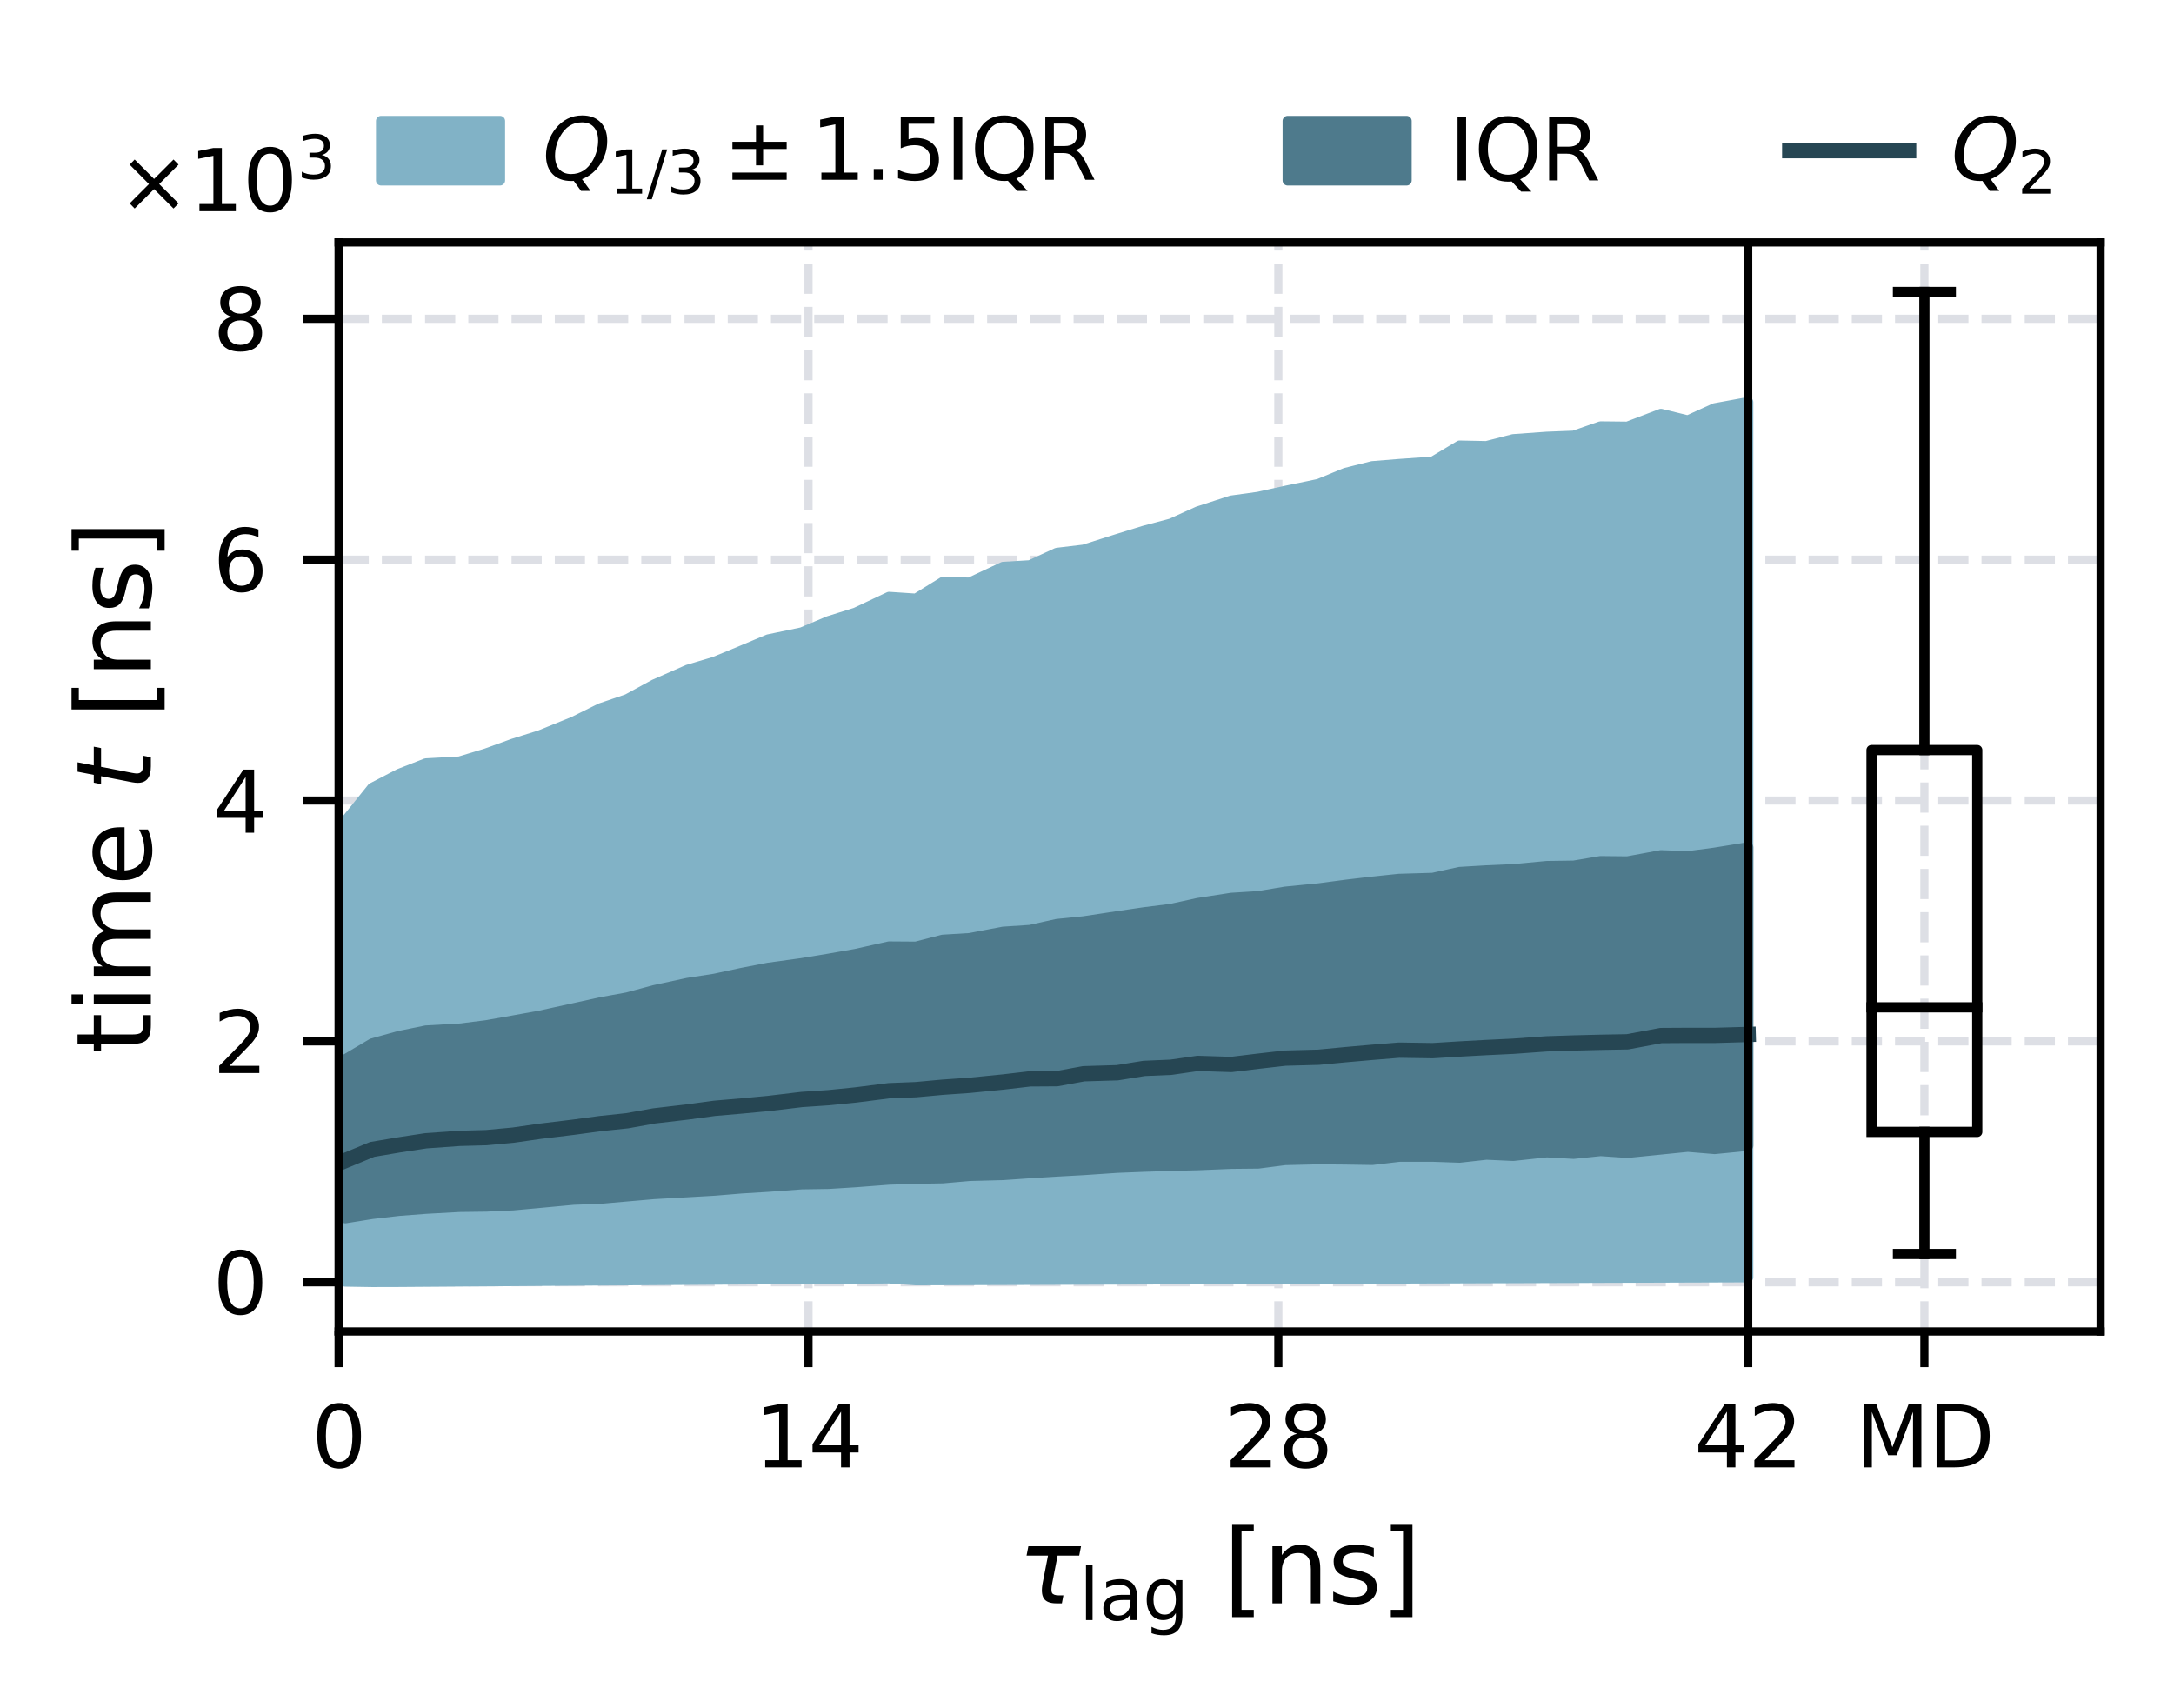 <?xml version="1.0" encoding="utf-8" standalone="no"?>
<!DOCTYPE svg PUBLIC "-//W3C//DTD SVG 1.1//EN"
  "http://www.w3.org/Graphics/SVG/1.1/DTD/svg11.dtd">
<svg xmlns:xlink="http://www.w3.org/1999/xlink" width="213.209pt" height="167.534pt" viewBox="0 0 213.209 167.534" xmlns="http://www.w3.org/2000/svg" version="1.1">
 <defs>
  <style type="text/css">*{stroke-linejoin: round; stroke-linecap: butt}</style>
 </defs>
 <g id="figure_1">
  <g id="patch_1">
   <path d="M 0 167.534 
L 213.209 167.534 
L 213.209 0 
L 0 0 
L 0 167.534 
z
" style="fill: none"/>
  </g>
  <g id="axes_1">
   <g id="patch_2">
    <path d="M 33.209 130.572 
L 206.009 130.572 
L 206.009 23.775 
L 33.209 23.775 
L 33.209 130.572 
z
" style="fill: none"/>
   </g>
   <g id="matplotlib.axis_1">
    <g id="xtick_1">
     <g id="line2d_1">
      <path d="M 33.209 130.572 
L 33.209 23.775 
" clip-path="url(#p382d5f207f)" style="fill: none; stroke-dasharray: 2.96,1.28; stroke-dashoffset: 0; stroke: #dddfe5; stroke-width: 0.8"/>
     </g>
     <g id="line2d_2">
      <defs>
       <path id="med15635153" d="M 0 0 
L 0 3.5 
" style="stroke: #000000; stroke-width: 0.8"/>
      </defs>
      <g>
       <use xlink:href="#med15635153" x="33.209" y="130.572" style="stroke: #000000; stroke-width: 0.8"/>
      </g>
     </g>
     <g id="text_1">
      <!-- 0 -->
      <g transform="translate(30.559 143.901) scale(0.083 -0.083)">
       <defs>
        <path id="DejaVuSans-30" d="M 2034 4250 
Q 1547 4250 1301 3770 
Q 1056 3291 1056 2328 
Q 1056 1369 1301 889 
Q 1547 409 2034 409 
Q 2525 409 2770 889 
Q 3016 1369 3016 2328 
Q 3016 3291 2770 3770 
Q 2525 4250 2034 4250 
z
M 2034 4750 
Q 2819 4750 3233 4129 
Q 3647 3509 3647 2328 
Q 3647 1150 3233 529 
Q 2819 -91 2034 -91 
Q 1250 -91 836 529 
Q 422 1150 422 2328 
Q 422 3509 836 4129 
Q 1250 4750 2034 4750 
z
" transform="scale(0.016)"/>
       </defs>
       <use xlink:href="#DejaVuSans-30"/>
      </g>
     </g>
    </g>
    <g id="xtick_2">
     <g id="line2d_3">
      <path d="M 79.289 130.572 
L 79.289 23.775 
" clip-path="url(#p382d5f207f)" style="fill: none; stroke-dasharray: 2.96,1.28; stroke-dashoffset: 0; stroke: #dddfe5; stroke-width: 0.8"/>
     </g>
     <g id="line2d_4">
      <g>
       <use xlink:href="#med15635153" x="79.289" y="130.572" style="stroke: #000000; stroke-width: 0.8"/>
      </g>
     </g>
     <g id="text_2">
      <!-- 14 -->
      <g transform="translate(73.989 143.901) scale(0.083 -0.083)">
       <defs>
        <path id="DejaVuSans-31" d="M 794 531 
L 1825 531 
L 1825 4091 
L 703 3866 
L 703 4441 
L 1819 4666 
L 2450 4666 
L 2450 531 
L 3481 531 
L 3481 0 
L 794 0 
L 794 531 
z
" transform="scale(0.016)"/>
        <path id="DejaVuSans-34" d="M 2419 4116 
L 825 1625 
L 2419 1625 
L 2419 4116 
z
M 2253 4666 
L 3047 4666 
L 3047 1625 
L 3713 1625 
L 3713 1100 
L 3047 1100 
L 3047 0 
L 2419 0 
L 2419 1100 
L 313 1100 
L 313 1709 
L 2253 4666 
z
" transform="scale(0.016)"/>
       </defs>
       <use xlink:href="#DejaVuSans-31"/>
       <use xlink:href="#DejaVuSans-34" x="63.623"/>
      </g>
     </g>
    </g>
    <g id="xtick_3">
     <g id="line2d_5">
      <path d="M 125.369 130.572 
L 125.369 23.775 
" clip-path="url(#p382d5f207f)" style="fill: none; stroke-dasharray: 2.96,1.28; stroke-dashoffset: 0; stroke: #dddfe5; stroke-width: 0.8"/>
     </g>
     <g id="line2d_6">
      <g>
       <use xlink:href="#med15635153" x="125.369" y="130.572" style="stroke: #000000; stroke-width: 0.8"/>
      </g>
     </g>
     <g id="text_3">
      <!-- 28 -->
      <g transform="translate(120.069 143.901) scale(0.083 -0.083)">
       <defs>
        <path id="DejaVuSans-32" d="M 1228 531 
L 3431 531 
L 3431 0 
L 469 0 
L 469 531 
Q 828 903 1448 1529 
Q 2069 2156 2228 2338 
Q 2531 2678 2651 2914 
Q 2772 3150 2772 3378 
Q 2772 3750 2511 3984 
Q 2250 4219 1831 4219 
Q 1534 4219 1204 4116 
Q 875 4013 500 3803 
L 500 4441 
Q 881 4594 1212 4672 
Q 1544 4750 1819 4750 
Q 2544 4750 2975 4387 
Q 3406 4025 3406 3419 
Q 3406 3131 3298 2873 
Q 3191 2616 2906 2266 
Q 2828 2175 2409 1742 
Q 1991 1309 1228 531 
z
" transform="scale(0.016)"/>
        <path id="DejaVuSans-38" d="M 2034 2216 
Q 1584 2216 1326 1975 
Q 1069 1734 1069 1313 
Q 1069 891 1326 650 
Q 1584 409 2034 409 
Q 2484 409 2743 651 
Q 3003 894 3003 1313 
Q 3003 1734 2745 1975 
Q 2488 2216 2034 2216 
z
M 1403 2484 
Q 997 2584 770 2862 
Q 544 3141 544 3541 
Q 544 4100 942 4425 
Q 1341 4750 2034 4750 
Q 2731 4750 3128 4425 
Q 3525 4100 3525 3541 
Q 3525 3141 3298 2862 
Q 3072 2584 2669 2484 
Q 3125 2378 3379 2068 
Q 3634 1759 3634 1313 
Q 3634 634 3220 271 
Q 2806 -91 2034 -91 
Q 1263 -91 848 271 
Q 434 634 434 1313 
Q 434 1759 690 2068 
Q 947 2378 1403 2484 
z
M 1172 3481 
Q 1172 3119 1398 2916 
Q 1625 2713 2034 2713 
Q 2441 2713 2670 2916 
Q 2900 3119 2900 3481 
Q 2900 3844 2670 4047 
Q 2441 4250 2034 4250 
Q 1625 4250 1398 4047 
Q 1172 3844 1172 3481 
z
" transform="scale(0.016)"/>
       </defs>
       <use xlink:href="#DejaVuSans-32"/>
       <use xlink:href="#DejaVuSans-38" x="63.623"/>
      </g>
     </g>
    </g>
    <g id="xtick_4">
     <g id="line2d_7">
      <path d="M 171.449 130.572 
L 171.449 23.775 
" clip-path="url(#p382d5f207f)" style="fill: none; stroke-dasharray: 2.96,1.28; stroke-dashoffset: 0; stroke: #dddfe5; stroke-width: 0.8"/>
     </g>
     <g id="line2d_8">
      <g>
       <use xlink:href="#med15635153" x="171.449" y="130.572" style="stroke: #000000; stroke-width: 0.8"/>
      </g>
     </g>
     <g id="text_4">
      <!-- 42 -->
      <g transform="translate(166.149 143.901) scale(0.083 -0.083)">
       <use xlink:href="#DejaVuSans-34"/>
       <use xlink:href="#DejaVuSans-32" x="63.623"/>
      </g>
     </g>
    </g>
    <g id="xtick_5">
     <g id="line2d_9">
      <path d="M 188.729 130.572 
L 188.729 23.775 
" clip-path="url(#p382d5f207f)" style="fill: none; stroke-dasharray: 2.96,1.28; stroke-dashoffset: 0; stroke: #dddfe5; stroke-width: 0.8"/>
     </g>
     <g id="line2d_10">
      <g>
       <use xlink:href="#med15635153" x="188.729" y="130.572" style="stroke: #000000; stroke-width: 0.8"/>
      </g>
     </g>
     <g id="text_5">
      <!-- MD -->
      <g transform="translate(181.929 143.901) scale(0.083 -0.083)">
       <defs>
        <path id="DejaVuSans-4d" d="M 628 4666 
L 1569 4666 
L 2759 1491 
L 3956 4666 
L 4897 4666 
L 4897 0 
L 4281 0 
L 4281 4097 
L 3078 897 
L 2444 897 
L 1241 4097 
L 1241 0 
L 628 0 
L 628 4666 
z
" transform="scale(0.016)"/>
        <path id="DejaVuSans-44" d="M 1259 4147 
L 1259 519 
L 2022 519 
Q 2988 519 3436 956 
Q 3884 1394 3884 2338 
Q 3884 3275 3436 3711 
Q 2988 4147 2022 4147 
L 1259 4147 
z
M 628 4666 
L 1925 4666 
Q 3281 4666 3915 4102 
Q 4550 3538 4550 2338 
Q 4550 1131 3912 565 
Q 3275 0 1925 0 
L 628 0 
L 628 4666 
z
" transform="scale(0.016)"/>
       </defs>
       <use xlink:href="#DejaVuSans-4d"/>
       <use xlink:href="#DejaVuSans-44" x="86.279"/>
      </g>
     </g>
    </g>
    <g id="text_6">
     <!-- $\tau_\mathrm{lag}$ [ns] -->
     <g transform="translate(99.809 157.234) scale(0.1 -0.1)">
      <defs>
       <path id="DejaVuSans-Oblique-3c4" d="M 2103 638 
Q 2188 488 2525 488 
L 2800 488 
L 2706 0 
L 2363 0 
Q 1800 0 1600 300 
Q 1403 606 1534 1269 
L 1856 2925 
L 541 2925 
L 653 3500 
L 3881 3500 
L 3769 2925 
L 2444 2925 
L 2113 1234 
Q 2025 781 2103 638 
z
" transform="scale(0.016)"/>
       <path id="DejaVuSans-6c" d="M 603 4863 
L 1178 4863 
L 1178 0 
L 603 0 
L 603 4863 
z
" transform="scale(0.016)"/>
       <path id="DejaVuSans-61" d="M 2194 1759 
Q 1497 1759 1228 1600 
Q 959 1441 959 1056 
Q 959 750 1161 570 
Q 1363 391 1709 391 
Q 2188 391 2477 730 
Q 2766 1069 2766 1631 
L 2766 1759 
L 2194 1759 
z
M 3341 1997 
L 3341 0 
L 2766 0 
L 2766 531 
Q 2569 213 2275 61 
Q 1981 -91 1556 -91 
Q 1019 -91 701 211 
Q 384 513 384 1019 
Q 384 1609 779 1909 
Q 1175 2209 1959 2209 
L 2766 2209 
L 2766 2266 
Q 2766 2663 2505 2880 
Q 2244 3097 1772 3097 
Q 1472 3097 1187 3025 
Q 903 2953 641 2809 
L 641 3341 
Q 956 3463 1253 3523 
Q 1550 3584 1831 3584 
Q 2591 3584 2966 3190 
Q 3341 2797 3341 1997 
z
" transform="scale(0.016)"/>
       <path id="DejaVuSans-67" d="M 2906 1791 
Q 2906 2416 2648 2759 
Q 2391 3103 1925 3103 
Q 1463 3103 1205 2759 
Q 947 2416 947 1791 
Q 947 1169 1205 825 
Q 1463 481 1925 481 
Q 2391 481 2648 825 
Q 2906 1169 2906 1791 
z
M 3481 434 
Q 3481 -459 3084 -895 
Q 2688 -1331 1869 -1331 
Q 1566 -1331 1297 -1286 
Q 1028 -1241 775 -1147 
L 775 -588 
Q 1028 -725 1275 -790 
Q 1522 -856 1778 -856 
Q 2344 -856 2625 -561 
Q 2906 -266 2906 331 
L 2906 616 
Q 2728 306 2450 153 
Q 2172 0 1784 0 
Q 1141 0 747 490 
Q 353 981 353 1791 
Q 353 2603 747 3093 
Q 1141 3584 1784 3584 
Q 2172 3584 2450 3431 
Q 2728 3278 2906 2969 
L 2906 3500 
L 3481 3500 
L 3481 434 
z
" transform="scale(0.016)"/>
       <path id="DejaVuSans-20" transform="scale(0.016)"/>
       <path id="DejaVuSans-5b" d="M 550 4863 
L 1875 4863 
L 1875 4416 
L 1125 4416 
L 1125 -397 
L 1875 -397 
L 1875 -844 
L 550 -844 
L 550 4863 
z
" transform="scale(0.016)"/>
       <path id="DejaVuSans-6e" d="M 3513 2113 
L 3513 0 
L 2938 0 
L 2938 2094 
Q 2938 2591 2744 2837 
Q 2550 3084 2163 3084 
Q 1697 3084 1428 2787 
Q 1159 2491 1159 1978 
L 1159 0 
L 581 0 
L 581 3500 
L 1159 3500 
L 1159 2956 
Q 1366 3272 1645 3428 
Q 1925 3584 2291 3584 
Q 2894 3584 3203 3211 
Q 3513 2838 3513 2113 
z
" transform="scale(0.016)"/>
       <path id="DejaVuSans-73" d="M 2834 3397 
L 2834 2853 
Q 2591 2978 2328 3040 
Q 2066 3103 1784 3103 
Q 1356 3103 1142 2972 
Q 928 2841 928 2578 
Q 928 2378 1081 2264 
Q 1234 2150 1697 2047 
L 1894 2003 
Q 2506 1872 2764 1633 
Q 3022 1394 3022 966 
Q 3022 478 2636 193 
Q 2250 -91 1575 -91 
Q 1294 -91 989 -36 
Q 684 19 347 128 
L 347 722 
Q 666 556 975 473 
Q 1284 391 1588 391 
Q 1994 391 2212 530 
Q 2431 669 2431 922 
Q 2431 1156 2273 1281 
Q 2116 1406 1581 1522 
L 1381 1569 
Q 847 1681 609 1914 
Q 372 2147 372 2553 
Q 372 3047 722 3315 
Q 1072 3584 1716 3584 
Q 2034 3584 2315 3537 
Q 2597 3491 2834 3397 
z
" transform="scale(0.016)"/>
       <path id="DejaVuSans-5d" d="M 1947 4863 
L 1947 -844 
L 622 -844 
L 622 -397 
L 1369 -397 
L 1369 4416 
L 622 4416 
L 622 4863 
L 1947 4863 
z
" transform="scale(0.016)"/>
      </defs>
      <use xlink:href="#DejaVuSans-Oblique-3c4" transform="translate(0 0.016)"/>
      <use xlink:href="#DejaVuSans-6c" transform="translate(60.205 -16.391) scale(0.7)"/>
      <use xlink:href="#DejaVuSans-61" transform="translate(79.653 -16.391) scale(0.7)"/>
      <use xlink:href="#DejaVuSans-67" transform="translate(122.549 -16.391) scale(0.7)"/>
      <use xlink:href="#DejaVuSans-20" transform="translate(169.717 0.016)"/>
      <use xlink:href="#DejaVuSans-5b" transform="translate(201.504 0.016)"/>
      <use xlink:href="#DejaVuSans-6e" transform="translate(240.518 0.016)"/>
      <use xlink:href="#DejaVuSans-73" transform="translate(303.896 0.016)"/>
      <use xlink:href="#DejaVuSans-5d" transform="translate(355.996 0.016)"/>
     </g>
    </g>
   </g>
   <g id="matplotlib.axis_2">
    <g id="ytick_1">
     <g id="line2d_11">
      <path d="M 33.209 125.753 
L 206.009 125.753 
" clip-path="url(#p382d5f207f)" style="fill: none; stroke-dasharray: 2.96,1.28; stroke-dashoffset: 0; stroke: #dddfe5; stroke-width: 0.8"/>
     </g>
     <g id="line2d_12">
      <defs>
       <path id="mefe1ae7ead" d="M 0 0 
L -3.5 0 
" style="stroke: #000000; stroke-width: 0.8"/>
      </defs>
      <g>
       <use xlink:href="#mefe1ae7ead" x="33.209" y="125.753" style="stroke: #000000; stroke-width: 0.8"/>
      </g>
     </g>
     <g id="text_7">
      <!-- $\mathdefault{0}$ -->
      <g transform="translate(20.878 128.917) scale(0.083 -0.083)">
       <use xlink:href="#DejaVuSans-30" transform="translate(0 0.781)"/>
      </g>
     </g>
    </g>
    <g id="ytick_2">
     <g id="line2d_13">
      <path d="M 33.209 102.13 
L 206.009 102.13 
" clip-path="url(#p382d5f207f)" style="fill: none; stroke-dasharray: 2.96,1.28; stroke-dashoffset: 0; stroke: #dddfe5; stroke-width: 0.8"/>
     </g>
     <g id="line2d_14">
      <g>
       <use xlink:href="#mefe1ae7ead" x="33.209" y="102.13" style="stroke: #000000; stroke-width: 0.8"/>
      </g>
     </g>
     <g id="text_8">
      <!-- $\mathdefault{2}$ -->
      <g transform="translate(20.878 105.295) scale(0.083 -0.083)">
       <use xlink:href="#DejaVuSans-32" transform="translate(0 0.781)"/>
      </g>
     </g>
    </g>
    <g id="ytick_3">
     <g id="line2d_15">
      <path d="M 33.209 78.507 
L 206.009 78.507 
" clip-path="url(#p382d5f207f)" style="fill: none; stroke-dasharray: 2.96,1.28; stroke-dashoffset: 0; stroke: #dddfe5; stroke-width: 0.8"/>
     </g>
     <g id="line2d_16">
      <g>
       <use xlink:href="#mefe1ae7ead" x="33.209" y="78.507" style="stroke: #000000; stroke-width: 0.8"/>
      </g>
     </g>
     <g id="text_9">
      <!-- $\mathdefault{4}$ -->
      <g transform="translate(20.878 81.672) scale(0.083 -0.083)">
       <use xlink:href="#DejaVuSans-34" transform="translate(0 0.094)"/>
      </g>
     </g>
    </g>
    <g id="ytick_4">
     <g id="line2d_17">
      <path d="M 33.209 54.884 
L 206.009 54.884 
" clip-path="url(#p382d5f207f)" style="fill: none; stroke-dasharray: 2.96,1.28; stroke-dashoffset: 0; stroke: #dddfe5; stroke-width: 0.8"/>
     </g>
     <g id="line2d_18">
      <g>
       <use xlink:href="#mefe1ae7ead" x="33.209" y="54.884" style="stroke: #000000; stroke-width: 0.8"/>
      </g>
     </g>
     <g id="text_10">
      <!-- $\mathdefault{6}$ -->
      <g transform="translate(20.878 58.049) scale(0.083 -0.083)">
       <defs>
        <path id="DejaVuSans-36" d="M 2113 2584 
Q 1688 2584 1439 2293 
Q 1191 2003 1191 1497 
Q 1191 994 1439 701 
Q 1688 409 2113 409 
Q 2538 409 2786 701 
Q 3034 994 3034 1497 
Q 3034 2003 2786 2293 
Q 2538 2584 2113 2584 
z
M 3366 4563 
L 3366 3988 
Q 3128 4100 2886 4159 
Q 2644 4219 2406 4219 
Q 1781 4219 1451 3797 
Q 1122 3375 1075 2522 
Q 1259 2794 1537 2939 
Q 1816 3084 2150 3084 
Q 2853 3084 3261 2657 
Q 3669 2231 3669 1497 
Q 3669 778 3244 343 
Q 2819 -91 2113 -91 
Q 1303 -91 875 529 
Q 447 1150 447 2328 
Q 447 3434 972 4092 
Q 1497 4750 2381 4750 
Q 2619 4750 2861 4703 
Q 3103 4656 3366 4563 
z
" transform="scale(0.016)"/>
       </defs>
       <use xlink:href="#DejaVuSans-36" transform="translate(0 0.781)"/>
      </g>
     </g>
    </g>
    <g id="ytick_5">
     <g id="line2d_19">
      <path d="M 33.209 31.261 
L 206.009 31.261 
" clip-path="url(#p382d5f207f)" style="fill: none; stroke-dasharray: 2.96,1.28; stroke-dashoffset: 0; stroke: #dddfe5; stroke-width: 0.8"/>
     </g>
     <g id="line2d_20">
      <g>
       <use xlink:href="#mefe1ae7ead" x="33.209" y="31.261" style="stroke: #000000; stroke-width: 0.8"/>
      </g>
     </g>
     <g id="text_11">
      <!-- $\mathdefault{8}$ -->
      <g transform="translate(20.878 34.426) scale(0.083 -0.083)">
       <use xlink:href="#DejaVuSans-38" transform="translate(0 0.781)"/>
      </g>
     </g>
    </g>
    <g id="text_12">
     <!-- time $t$ [ns] -->
     <g transform="translate(14.798 103.324) rotate(-90) scale(0.1 -0.1)">
      <defs>
       <path id="DejaVuSans-74" d="M 1172 4494 
L 1172 3500 
L 2356 3500 
L 2356 3053 
L 1172 3053 
L 1172 1153 
Q 1172 725 1289 603 
Q 1406 481 1766 481 
L 2356 481 
L 2356 0 
L 1766 0 
Q 1100 0 847 248 
Q 594 497 594 1153 
L 594 3053 
L 172 3053 
L 172 3500 
L 594 3500 
L 594 4494 
L 1172 4494 
z
" transform="scale(0.016)"/>
       <path id="DejaVuSans-69" d="M 603 3500 
L 1178 3500 
L 1178 0 
L 603 0 
L 603 3500 
z
M 603 4863 
L 1178 4863 
L 1178 4134 
L 603 4134 
L 603 4863 
z
" transform="scale(0.016)"/>
       <path id="DejaVuSans-6d" d="M 3328 2828 
Q 3544 3216 3844 3400 
Q 4144 3584 4550 3584 
Q 5097 3584 5394 3201 
Q 5691 2819 5691 2113 
L 5691 0 
L 5113 0 
L 5113 2094 
Q 5113 2597 4934 2840 
Q 4756 3084 4391 3084 
Q 3944 3084 3684 2787 
Q 3425 2491 3425 1978 
L 3425 0 
L 2847 0 
L 2847 2094 
Q 2847 2600 2669 2842 
Q 2491 3084 2119 3084 
Q 1678 3084 1418 2786 
Q 1159 2488 1159 1978 
L 1159 0 
L 581 0 
L 581 3500 
L 1159 3500 
L 1159 2956 
Q 1356 3278 1631 3431 
Q 1906 3584 2284 3584 
Q 2666 3584 2933 3390 
Q 3200 3197 3328 2828 
z
" transform="scale(0.016)"/>
       <path id="DejaVuSans-65" d="M 3597 1894 
L 3597 1613 
L 953 1613 
Q 991 1019 1311 708 
Q 1631 397 2203 397 
Q 2534 397 2845 478 
Q 3156 559 3463 722 
L 3463 178 
Q 3153 47 2828 -22 
Q 2503 -91 2169 -91 
Q 1331 -91 842 396 
Q 353 884 353 1716 
Q 353 2575 817 3079 
Q 1281 3584 2069 3584 
Q 2775 3584 3186 3129 
Q 3597 2675 3597 1894 
z
M 3022 2063 
Q 3016 2534 2758 2815 
Q 2500 3097 2075 3097 
Q 1594 3097 1305 2825 
Q 1016 2553 972 2059 
L 3022 2063 
z
" transform="scale(0.016)"/>
       <path id="DejaVuSans-Oblique-74" d="M 2706 3500 
L 2619 3053 
L 1472 3053 
L 1100 1153 
Q 1081 1047 1072 975 
Q 1063 903 1063 863 
Q 1063 663 1183 572 
Q 1303 481 1569 481 
L 2150 481 
L 2053 0 
L 1503 0 
Q 991 0 739 200 
Q 488 400 488 806 
Q 488 878 497 964 
Q 506 1050 525 1153 
L 897 3053 
L 409 3053 
L 500 3500 
L 978 3500 
L 1172 4494 
L 1747 4494 
L 1556 3500 
L 2706 3500 
z
" transform="scale(0.016)"/>
      </defs>
      <use xlink:href="#DejaVuSans-74" transform="translate(0 0.016)"/>
      <use xlink:href="#DejaVuSans-69" transform="translate(39.209 0.016)"/>
      <use xlink:href="#DejaVuSans-6d" transform="translate(66.992 0.016)"/>
      <use xlink:href="#DejaVuSans-65" transform="translate(164.404 0.016)"/>
      <use xlink:href="#DejaVuSans-20" transform="translate(225.928 0.016)"/>
      <use xlink:href="#DejaVuSans-Oblique-74" transform="translate(257.715 0.016)"/>
      <use xlink:href="#DejaVuSans-20" transform="translate(296.924 0.016)"/>
      <use xlink:href="#DejaVuSans-5b" transform="translate(328.711 0.016)"/>
      <use xlink:href="#DejaVuSans-6e" transform="translate(367.725 0.016)"/>
      <use xlink:href="#DejaVuSans-73" transform="translate(431.104 0.016)"/>
      <use xlink:href="#DejaVuSans-5d" transform="translate(483.203 0.016)"/>
     </g>
    </g>
    <g id="text_13">
     <!-- $\times\mathdefault{10^{3}}\mathdefault{}$ -->
     <g transform="translate(11.551 20.775) scale(0.083 -0.083)">
      <defs>
       <path id="DejaVuSans-d7" d="M 4488 3438 
L 3059 2003 
L 4488 575 
L 4116 197 
L 2681 1631 
L 1247 197 
L 878 575 
L 2303 2003 
L 878 3438 
L 1247 3816 
L 2681 2381 
L 4116 3816 
L 4488 3438 
z
" transform="scale(0.016)"/>
       <path id="DejaVuSans-33" d="M 2597 2516 
Q 3050 2419 3304 2112 
Q 3559 1806 3559 1356 
Q 3559 666 3084 287 
Q 2609 -91 1734 -91 
Q 1441 -91 1130 -33 
Q 819 25 488 141 
L 488 750 
Q 750 597 1062 519 
Q 1375 441 1716 441 
Q 2309 441 2620 675 
Q 2931 909 2931 1356 
Q 2931 1769 2642 2001 
Q 2353 2234 1838 2234 
L 1294 2234 
L 1294 2753 
L 1863 2753 
Q 2328 2753 2575 2939 
Q 2822 3125 2822 3475 
Q 2822 3834 2567 4026 
Q 2313 4219 1838 4219 
Q 1578 4219 1281 4162 
Q 984 4106 628 3988 
L 628 4550 
Q 988 4650 1302 4700 
Q 1616 4750 1894 4750 
Q 2613 4750 3031 4423 
Q 3450 4097 3450 3541 
Q 3450 3153 3228 2886 
Q 3006 2619 2597 2516 
z
" transform="scale(0.016)"/>
      </defs>
      <use xlink:href="#DejaVuSans-d7" transform="translate(0 0.766)"/>
      <use xlink:href="#DejaVuSans-31" transform="translate(83.789 0.766)"/>
      <use xlink:href="#DejaVuSans-30" transform="translate(147.412 0.766)"/>
      <use xlink:href="#DejaVuSans-33" transform="translate(211.992 39.047) scale(0.7)"/>
     </g>
    </g>
   </g>
   <g id="PolyCollection_1">
    <defs>
     <path id="mc4cab06062" d="M 33.868 -86.995 
L 33.868 -41.859 
L 36.501 -41.816 
L 39.134 -41.823 
L 41.767 -41.842 
L 45.058 -41.866 
L 47.692 -41.885 
L 50.325 -41.904 
L 52.958 -41.923 
L 56.249 -41.946 
L 58.882 -41.965 
L 61.516 -41.984 
L 64.149 -42.003 
L 67.44 -42.026 
L 70.073 -42.045 
L 72.706 -42.064 
L 75.34 -42.083 
L 78.631 -42.107 
L 81.264 -42.126 
L 83.897 -42.145 
L 87.189 -42.168 
L 89.822 -41.984 
L 92.455 -41.993 
L 95.088 -42.003 
L 98.38 -42.015 
L 101.013 -42.024 
L 103.646 -42.034 
L 106.279 -42.043 
L 109.57 -42.055 
L 112.204 -42.064 
L 114.837 -42.074 
L 117.47 -42.083 
L 120.761 -42.095 
L 123.394 -42.104 
L 126.028 -42.114 
L 129.319 -42.126 
L 131.952 -42.135 
L 134.585 -42.145 
L 137.218 -42.154 
L 140.51 -42.166 
L 143.143 -42.175 
L 145.776 -42.185 
L 148.409 -42.194 
L 151.701 -42.206 
L 154.334 -42.215 
L 156.967 -42.225 
L 159.6 -42.234 
L 162.892 -42.246 
L 165.525 -42.256 
L 168.158 -42.265 
L 171.449 -42.277 
L 171.449 -128.099 
L 171.449 -128.099 
L 168.158 -127.496 
L 165.525 -126.299 
L 162.892 -126.944 
L 159.6 -125.689 
L 156.967 -125.718 
L 154.334 -124.801 
L 151.701 -124.697 
L 148.409 -124.461 
L 145.776 -123.783 
L 143.143 -123.837 
L 140.51 -122.257 
L 137.218 -122.028 
L 134.585 -121.815 
L 131.952 -121.154 
L 129.319 -120.072 
L 126.028 -119.389 
L 123.394 -118.805 
L 120.761 -118.442 
L 117.47 -117.374 
L 114.837 -116.183 
L 112.204 -115.484 
L 109.57 -114.671 
L 106.279 -113.627 
L 103.646 -113.313 
L 101.013 -112.099 
L 98.38 -111.941 
L 95.088 -110.396 
L 92.455 -110.452 
L 89.822 -108.822 
L 87.189 -108.997 
L 83.897 -107.445 
L 81.264 -106.621 
L 78.631 -105.513 
L 75.34 -104.825 
L 72.706 -103.72 
L 70.073 -102.633 
L 67.44 -101.849 
L 64.149 -100.403 
L 61.516 -98.969 
L 58.882 -98.072 
L 56.249 -96.763 
L 52.958 -95.428 
L 50.325 -94.601 
L 47.692 -93.647 
L 45.058 -92.849 
L 41.767 -92.667 
L 39.134 -91.637 
L 36.501 -90.267 
L 33.868 -86.995 
z
" style="stroke: #81b2c6"/>
    </defs>
    <g clip-path="url(#p382d5f207f)">
     <use xlink:href="#mc4cab06062" x="0" y="167.534" style="fill: #81b2c6; stroke: #81b2c6"/>
    </g>
   </g>
   <g id="PolyCollection_2">
    <defs>
     <path id="m50f1b8b249" d="M 33.868 -63.646 
L 33.868 -48.067 
L 36.501 -48.49 
L 39.134 -48.797 
L 41.767 -48.998 
L 45.058 -49.179 
L 47.692 -49.213 
L 50.325 -49.335 
L 52.958 -49.576 
L 56.249 -49.883 
L 58.882 -49.98 
L 61.516 -50.212 
L 64.149 -50.441 
L 67.44 -50.625 
L 70.073 -50.776 
L 72.706 -50.994 
L 75.34 -51.154 
L 78.631 -51.398 
L 81.264 -51.438 
L 83.897 -51.603 
L 87.189 -51.854 
L 89.822 -51.939 
L 92.455 -51.986 
L 95.088 -52.217 
L 98.38 -52.305 
L 101.013 -52.487 
L 103.646 -52.65 
L 106.279 -52.794 
L 109.57 -53.016 
L 112.204 -53.12 
L 114.837 -53.205 
L 117.47 -53.271 
L 120.761 -53.406 
L 123.394 -53.432 
L 126.028 -53.772 
L 129.319 -53.852 
L 131.952 -53.828 
L 134.585 -53.786 
L 137.218 -54.098 
L 140.51 -54.102 
L 143.143 -54.01 
L 145.776 -54.303 
L 148.409 -54.183 
L 151.701 -54.537 
L 154.334 -54.386 
L 156.967 -54.66 
L 159.6 -54.48 
L 162.892 -54.811 
L 165.525 -55.076 
L 168.158 -54.856 
L 171.449 -55.175 
L 171.449 -84.444 
L 171.449 -84.444 
L 168.158 -83.912 
L 165.525 -83.565 
L 162.892 -83.664 
L 159.6 -83.055 
L 156.967 -83.083 
L 154.334 -82.639 
L 151.701 -82.601 
L 148.409 -82.294 
L 145.776 -82.176 
L 143.143 -82.02 
L 140.51 -81.441 
L 137.218 -81.344 
L 134.585 -81.07 
L 131.952 -80.759 
L 129.319 -80.409 
L 126.028 -80.085 
L 123.394 -79.646 
L 120.761 -79.483 
L 117.47 -78.973 
L 114.837 -78.396 
L 112.204 -78.066 
L 109.57 -77.678 
L 106.279 -77.18 
L 103.646 -76.915 
L 101.013 -76.332 
L 98.38 -76.159 
L 95.088 -75.533 
L 92.455 -75.373 
L 89.822 -74.692 
L 87.189 -74.711 
L 83.897 -73.976 
L 81.264 -73.511 
L 78.631 -73.076 
L 75.34 -72.623 
L 72.706 -72.113 
L 70.073 -71.546 
L 67.44 -71.139 
L 64.149 -70.426 
L 61.516 -69.715 
L 58.882 -69.235 
L 56.249 -68.652 
L 52.958 -67.931 
L 50.325 -67.454 
L 47.692 -66.986 
L 45.058 -66.656 
L 41.767 -66.471 
L 39.134 -65.933 
L 36.501 -65.203 
L 33.868 -63.646 
z
" style="stroke: #4e7a8c"/>
    </defs>
    <g clip-path="url(#p382d5f207f)">
     <use xlink:href="#m50f1b8b249" x="0" y="167.534" style="fill: #4e7a8c; stroke: #4e7a8c"/>
    </g>
   </g>
   <g id="line2d_21">
    <path d="M 33.868 113.811 
L 36.501 112.719 
L 39.134 112.274 
L 41.767 111.872 
L 45.058 111.636 
L 47.692 111.565 
L 50.325 111.319 
L 52.958 110.941 
L 56.249 110.54 
L 58.882 110.183 
L 61.516 109.907 
L 64.149 109.432 
L 67.44 109.047 
L 70.073 108.688 
L 72.706 108.461 
L 75.34 108.215 
L 78.631 107.823 
L 81.264 107.646 
L 83.897 107.381 
L 87.189 106.963 
L 89.822 106.859 
L 92.455 106.618 
L 95.088 106.434 
L 98.38 106.108 
L 101.013 105.801 
L 103.646 105.784 
L 106.279 105.3 
L 109.57 105.201 
L 112.204 104.776 
L 114.837 104.662 
L 117.47 104.284 
L 120.761 104.388 
L 123.394 104.069 
L 126.028 103.769 
L 129.319 103.68 
L 131.952 103.429 
L 134.585 103.198 
L 137.218 102.985 
L 140.51 103.035 
L 143.143 102.872 
L 145.776 102.728 
L 148.409 102.602 
L 151.701 102.366 
L 154.334 102.281 
L 156.967 102.215 
L 159.6 102.168 
L 162.892 101.553 
L 165.525 101.537 
L 168.158 101.539 
L 171.449 101.445 
" clip-path="url(#p382d5f207f)" style="fill: none; stroke: #264653; stroke-width: 1.5; stroke-linecap: square"/>
   </g>
   <g id="line2d_22">
    <path d="M 183.545 111.001 
L 193.913 111.001 
L 193.913 73.555 
L 183.545 73.555 
L 183.545 111.001 
" clip-path="url(#p382d5f207f)" style="fill: none; stroke: #000000; stroke-linecap: square"/>
   </g>
   <g id="line2d_23">
    <path d="M 188.729 111.001 
L 188.729 122.975 
" clip-path="url(#p382d5f207f)" style="fill: none; stroke: #000000; stroke-linecap: square"/>
   </g>
   <g id="line2d_24">
    <path d="M 188.729 73.555 
L 188.729 28.63 
" clip-path="url(#p382d5f207f)" style="fill: none; stroke: #000000; stroke-linecap: square"/>
   </g>
   <g id="line2d_25">
    <path d="M 186.137 122.975 
L 191.321 122.975 
" clip-path="url(#p382d5f207f)" style="fill: none; stroke: #000000; stroke-linecap: square"/>
   </g>
   <g id="line2d_26">
    <path d="M 186.137 28.63 
L 191.321 28.63 
" clip-path="url(#p382d5f207f)" style="fill: none; stroke: #000000; stroke-linecap: square"/>
   </g>
   <g id="line2d_27">
    <path d="M 171.449 130.572 
L 171.449 23.775 
" clip-path="url(#p382d5f207f)" style="fill: none; stroke: #000000; stroke-width: 0.8; stroke-linecap: square"/>
   </g>
   <g id="line2d_28">
    <path d="M 183.545 98.785 
L 193.913 98.785 
" clip-path="url(#p382d5f207f)" style="fill: none; stroke: #000000; stroke-linecap: square"/>
   </g>
   <g id="patch_3">
    <path d="M 33.209 130.572 
L 33.209 23.775 
" style="fill: none; stroke: #000000; stroke-width: 0.8; stroke-linejoin: miter; stroke-linecap: square"/>
   </g>
   <g id="patch_4">
    <path d="M 206.009 130.572 
L 206.009 23.775 
" style="fill: none; stroke: #000000; stroke-width: 0.8; stroke-linejoin: miter; stroke-linecap: square"/>
   </g>
   <g id="patch_5">
    <path d="M 33.209 130.572 
L 206.009 130.572 
" style="fill: none; stroke: #000000; stroke-width: 0.8; stroke-linejoin: miter; stroke-linecap: square"/>
   </g>
   <g id="patch_6">
    <path d="M 33.209 23.775 
L 206.009 23.775 
" style="fill: none; stroke: #000000; stroke-width: 0.8; stroke-linejoin: miter; stroke-linecap: square"/>
   </g>
   <g id="legend_1">
    <g id="patch_7">
     <path d="M 37.374 17.694 
L 49.036 17.694 
L 49.036 11.863 
L 37.374 11.863 
z
" style="fill: #81b2c6; stroke: #81b2c6; stroke-linejoin: miter"/>
    </g>
    <g id="text_14">
     <!-- $Q_{1/3}\pm1.5\mathrm{IQR}$ -->
     <g transform="translate(53.201 17.694) scale(0.083 -0.083)">
      <defs>
       <path id="DejaVuSans-Oblique-51" d="M 2309 -84 
Q 2275 -88 2237 -89 
Q 2200 -91 2125 -91 
Q 1250 -91 756 411 
Q 263 913 263 1797 
Q 263 2319 452 2844 
Q 641 3369 978 3788 
Q 1369 4269 1858 4509 
Q 2347 4750 2938 4750 
Q 3794 4750 4287 4245 
Q 4781 3741 4781 2869 
Q 4781 1928 4265 1147 
Q 3750 366 2919 44 
L 3553 -825 
L 2847 -825 
L 2309 -84 
z
M 2919 4238 
Q 2400 4238 2003 3986 
Q 1606 3734 1313 3219 
Q 1125 2891 1026 2522 
Q 928 2153 928 1778 
Q 928 1128 1239 775 
Q 1550 422 2119 422 
Q 2631 422 3032 676 
Q 3434 931 3719 1434 
Q 3909 1772 4009 2142 
Q 4109 2513 4109 2881 
Q 4109 3528 3796 3883 
Q 3484 4238 2919 4238 
z
" transform="scale(0.016)"/>
       <path id="DejaVuSans-2f" d="M 1625 4666 
L 2156 4666 
L 531 -594 
L 0 -594 
L 1625 4666 
z
" transform="scale(0.016)"/>
       <path id="DejaVuSans-b1" d="M 2944 4013 
L 2944 2803 
L 4684 2803 
L 4684 2272 
L 2944 2272 
L 2944 1063 
L 2419 1063 
L 2419 2272 
L 678 2272 
L 678 2803 
L 2419 2803 
L 2419 4013 
L 2944 4013 
z
M 678 531 
L 4684 531 
L 4684 0 
L 678 0 
L 678 531 
z
" transform="scale(0.016)"/>
       <path id="DejaVuSans-2e" d="M 684 794 
L 1344 794 
L 1344 0 
L 684 0 
L 684 794 
z
" transform="scale(0.016)"/>
       <path id="DejaVuSans-35" d="M 691 4666 
L 3169 4666 
L 3169 4134 
L 1269 4134 
L 1269 2991 
Q 1406 3038 1543 3061 
Q 1681 3084 1819 3084 
Q 2600 3084 3056 2656 
Q 3513 2228 3513 1497 
Q 3513 744 3044 326 
Q 2575 -91 1722 -91 
Q 1428 -91 1123 -41 
Q 819 9 494 109 
L 494 744 
Q 775 591 1075 516 
Q 1375 441 1709 441 
Q 2250 441 2565 725 
Q 2881 1009 2881 1497 
Q 2881 1984 2565 2268 
Q 2250 2553 1709 2553 
Q 1456 2553 1204 2497 
Q 953 2441 691 2322 
L 691 4666 
z
" transform="scale(0.016)"/>
       <path id="DejaVuSans-49" d="M 628 4666 
L 1259 4666 
L 1259 0 
L 628 0 
L 628 4666 
z
" transform="scale(0.016)"/>
       <path id="DejaVuSans-51" d="M 2522 4238 
Q 1834 4238 1429 3725 
Q 1025 3213 1025 2328 
Q 1025 1447 1429 934 
Q 1834 422 2522 422 
Q 3209 422 3611 934 
Q 4013 1447 4013 2328 
Q 4013 3213 3611 3725 
Q 3209 4238 2522 4238 
z
M 3406 84 
L 4238 -825 
L 3475 -825 
L 2784 -78 
Q 2681 -84 2626 -87 
Q 2572 -91 2522 -91 
Q 1538 -91 948 567 
Q 359 1225 359 2328 
Q 359 3434 948 4092 
Q 1538 4750 2522 4750 
Q 3503 4750 4090 4092 
Q 4678 3434 4678 2328 
Q 4678 1516 4351 937 
Q 4025 359 3406 84 
z
" transform="scale(0.016)"/>
       <path id="DejaVuSans-52" d="M 2841 2188 
Q 3044 2119 3236 1894 
Q 3428 1669 3622 1275 
L 4263 0 
L 3584 0 
L 2988 1197 
Q 2756 1666 2539 1819 
Q 2322 1972 1947 1972 
L 1259 1972 
L 1259 0 
L 628 0 
L 628 4666 
L 2053 4666 
Q 2853 4666 3247 4331 
Q 3641 3997 3641 3322 
Q 3641 2881 3436 2590 
Q 3231 2300 2841 2188 
z
M 1259 4147 
L 1259 2491 
L 2053 2491 
Q 2509 2491 2742 2702 
Q 2975 2913 2975 3322 
Q 2975 3731 2742 3939 
Q 2509 4147 2053 4147 
L 1259 4147 
z
" transform="scale(0.016)"/>
      </defs>
      <use xlink:href="#DejaVuSans-Oblique-51" transform="translate(0 0.781)"/>
      <use xlink:href="#DejaVuSans-31" transform="translate(78.711 -15.625) scale(0.7)"/>
      <use xlink:href="#DejaVuSans-2f" transform="translate(123.247 -15.625) scale(0.7)"/>
      <use xlink:href="#DejaVuSans-33" transform="translate(146.831 -15.625) scale(0.7)"/>
      <use xlink:href="#DejaVuSans-b1" transform="translate(213.584 0.781)"/>
      <use xlink:href="#DejaVuSans-31" transform="translate(316.855 0.781)"/>
      <use xlink:href="#DejaVuSans-2e" transform="translate(380.479 0.781)"/>
      <use xlink:href="#DejaVuSans-35" transform="translate(412.266 0.781)"/>
      <use xlink:href="#DejaVuSans-49" transform="translate(475.889 0.781)"/>
      <use xlink:href="#DejaVuSans-51" transform="translate(505.381 0.781)"/>
      <use xlink:href="#DejaVuSans-52" transform="translate(584.092 0.781)"/>
     </g>
    </g>
    <g id="patch_8">
     <path d="M 126.286 17.694 
L 137.948 17.694 
L 137.948 11.863 
L 126.286 11.863 
z
" style="fill: #4e7a8c; stroke: #4e7a8c; stroke-linejoin: miter"/>
    </g>
    <g id="text_15">
     <!-- IQR -->
     <g transform="translate(142.113 17.694) scale(0.083 -0.083)">
      <use xlink:href="#DejaVuSans-49"/>
      <use xlink:href="#DejaVuSans-51" x="29.492"/>
      <use xlink:href="#DejaVuSans-52" x="108.203"/>
     </g>
    </g>
    <g id="line2d_29">
     <path d="M 175.522 14.779 
L 181.353 14.779 
L 187.184 14.779 
" style="fill: none; stroke: #264653; stroke-width: 1.5; stroke-linecap: square"/>
    </g>
    <g id="text_16">
     <!-- $Q_2$ -->
     <g transform="translate(191.349 17.694) scale(0.083 -0.083)">
      <use xlink:href="#DejaVuSans-Oblique-51" transform="translate(0 0.781)"/>
      <use xlink:href="#DejaVuSans-32" transform="translate(78.711 -15.625) scale(0.7)"/>
     </g>
    </g>
   </g>
  </g>
 </g>
 <defs>
  <clipPath id="p382d5f207f">
   <rect x="33.209" y="23.775" width="172.8" height="106.796"/>
  </clipPath>
 </defs>
</svg>
